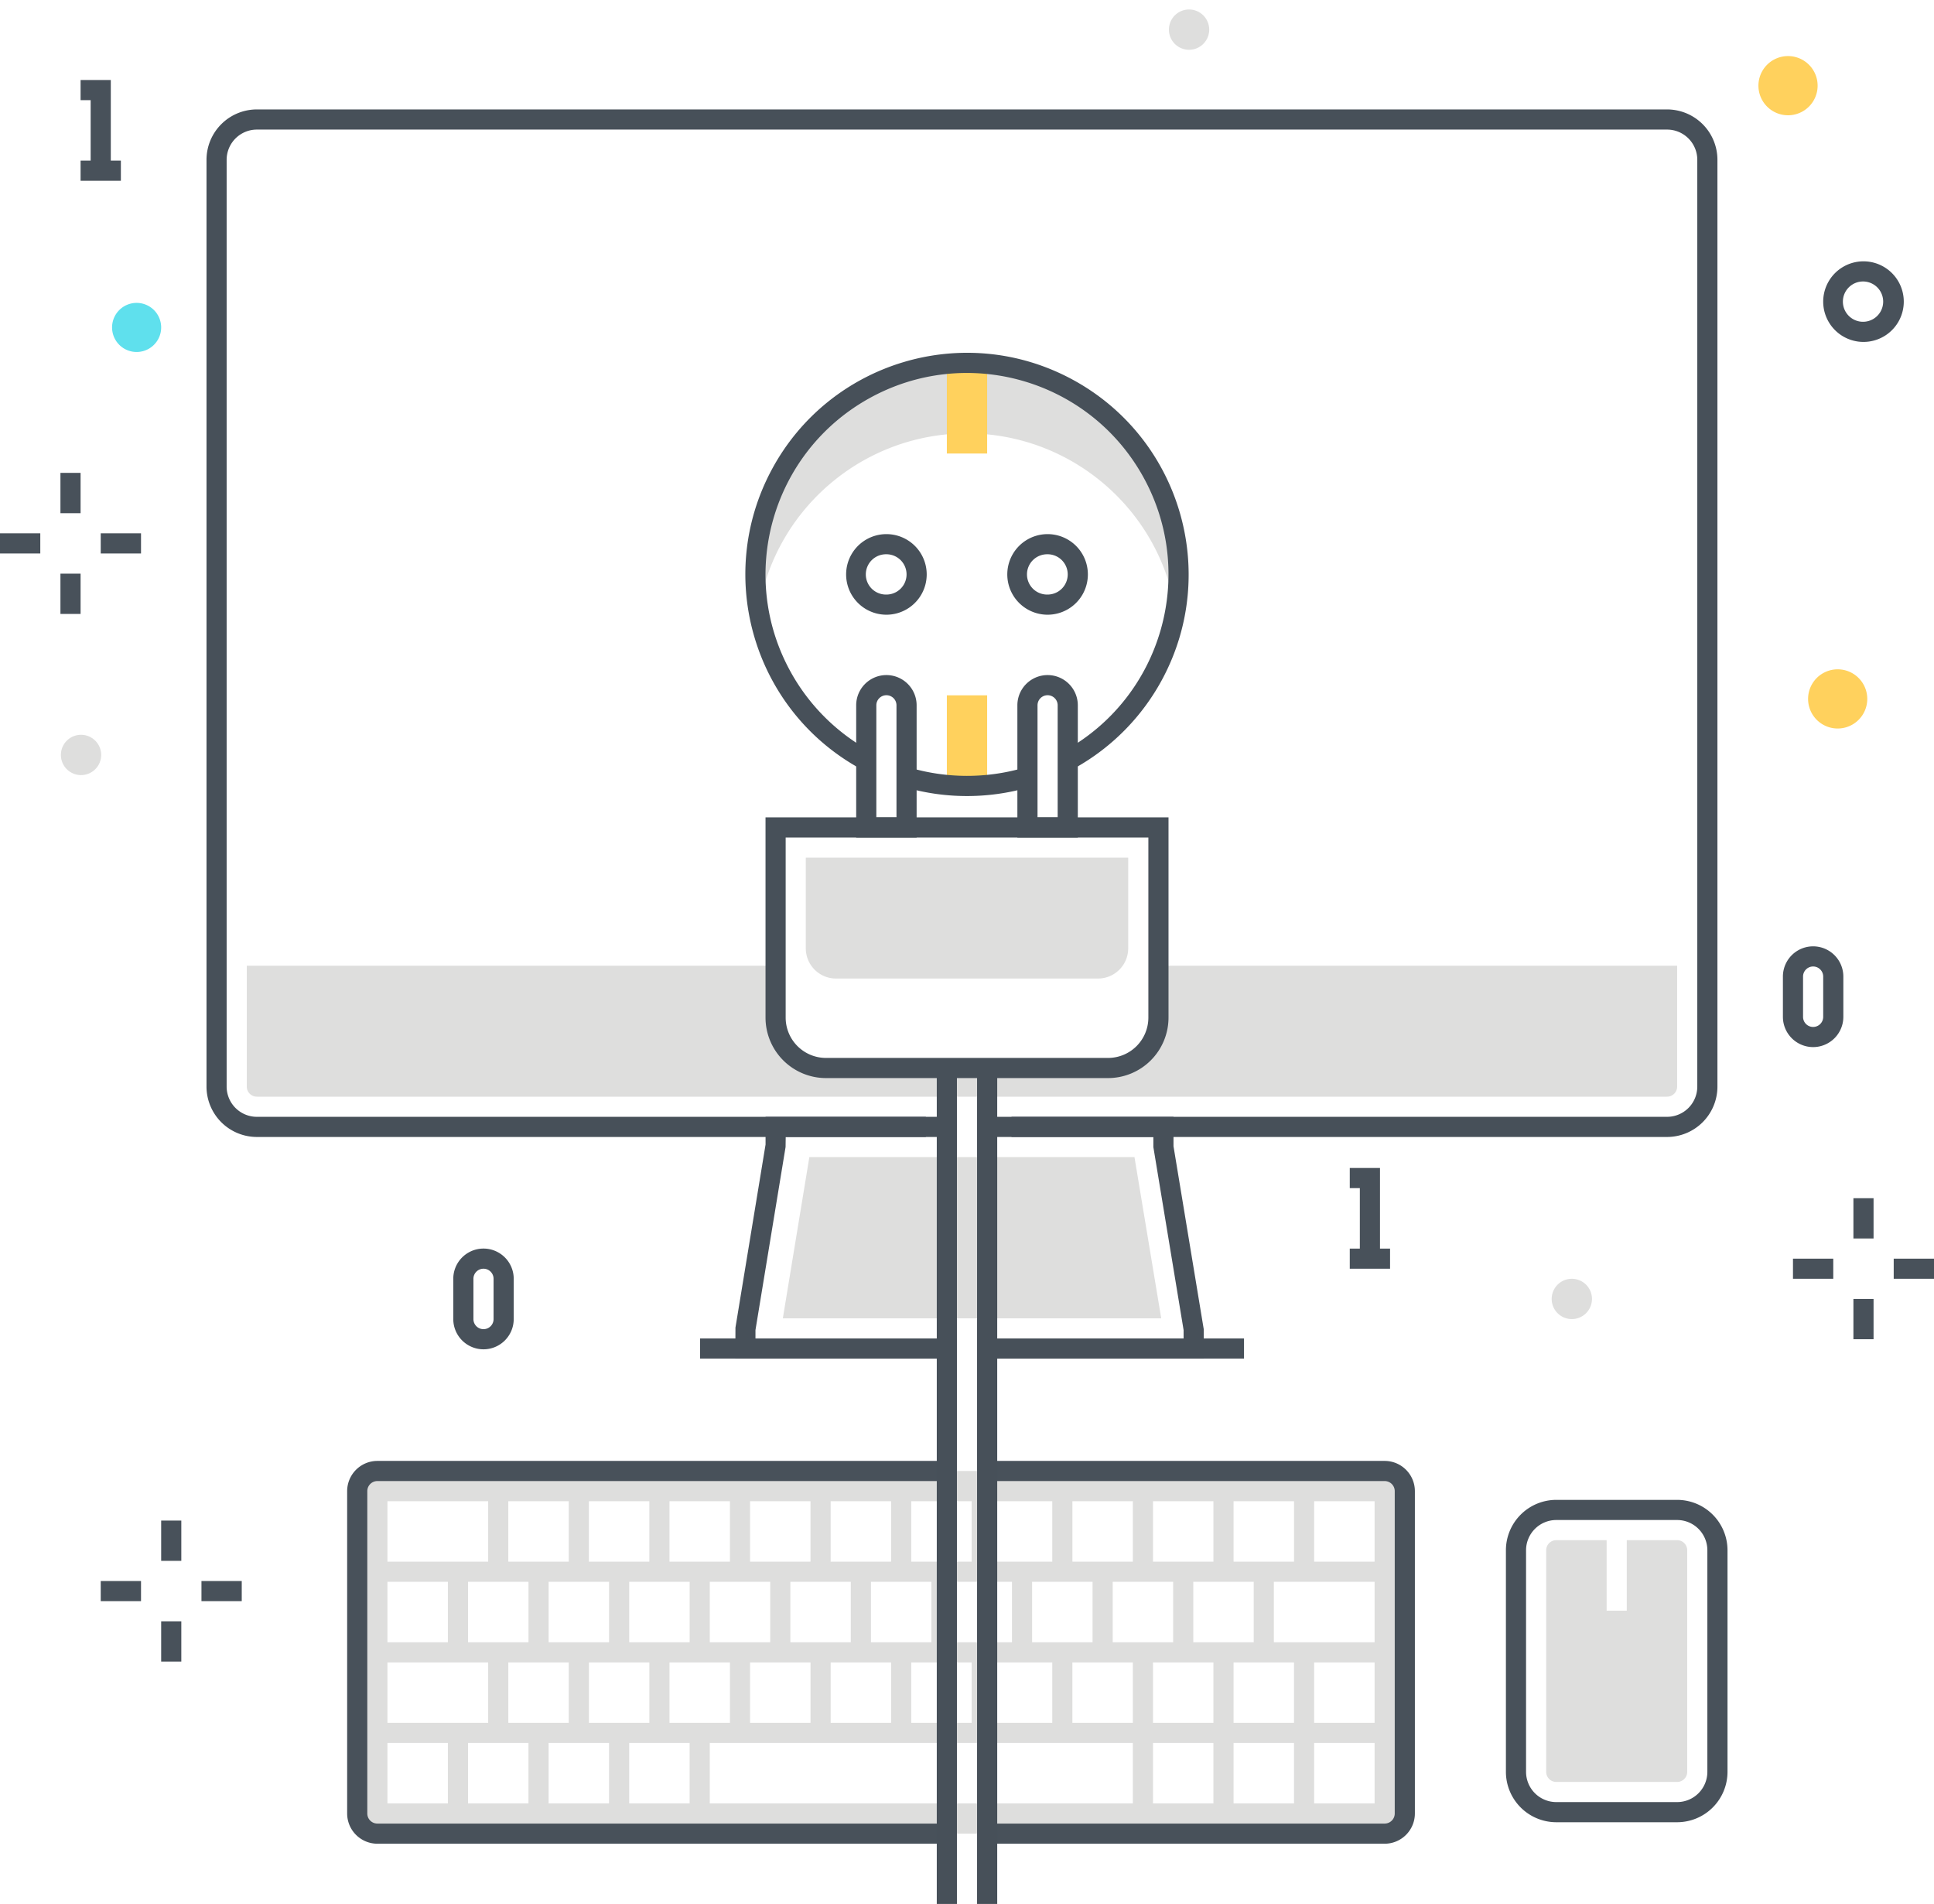 <?xml version="1.0" encoding="utf-8"?><svg xmlns="http://www.w3.org/2000/svg" width="192" height="189" viewBox="0 0 192 189"><g fill="none" fill-rule="evenodd"><path fill="#DEDEDD" d="M115.005 95.864v5.154a5 5 0 0 1-5 5H81.998a5 5 0 0 1-5-5v-5.154H24.5v12c.001.552.448.999 1 1h140c.552-.001 1-.448 1-1v-12h-51.495"/><path fill="#48515A" d="M185 27.942a2 2 0 1 0-.001 3.999 2 2 0 0 0 .001-3.999zm0 6a4 4 0 1 1 0-8 4 4 0 0 1 0 8z"/><path fill="#475059" d="M165.5 112.864H98.083v-2H165.5a3.002 3.002 0 0 0 3-3V15.863a3.002 3.002 0 0 0-3-3h-140a3.004 3.004 0 0 0-3 3v92.001a3.004 3.004 0 0 0 3 3h68.584v2H25.5a5.005 5.005 0 0 1-4.999-5V15.863a5.005 5.005 0 0 1 4.999-5h140a5.005 5.005 0 0 1 5 5v92.001a5.005 5.005 0 0 1-5 5"/><path fill="#475059" d="M93.75 134.866H73l.013-3.08 2.989-18.17v-2.752h15.915v2H78.002l-.013.996L75 132.03v.836h18.75v2M119.503 134.866H98.076v-2h19.427v-.835l-3.002-18.167v-1h-14.084v-2h16.084v2.918l3.002 18.167v2.917"/><path fill="#475059" d="M98.076 134.864h25.425v-2H98.076zM69.501 134.864h24.25v-2h-24.25z"/><path fill="#DEDEDD" d="M77.717 130.865h37.565l-2.656-16.001H80.349l-2.632 16.001M130.464 155.021h6v-6h-6v6zm-4 8h10v-6h-10v6zm4 8h6v-6h-6v6zm0 8h6v-6h-6v6zm-8-8h6v-6h-6v6zm0 8h6v-6h-6v6zm-8-8h6v-6h-6v6zm0 8h6v-6h-6v6zm-8-8h6v-6h-6v6zm-36 8h42v-6h-42v6zm-8 0h6v-6h-6v6zm-8 0h6v-6h-6v6zm-8 0h6v-6h-6v6zm-8 0h6v-6h-6v6zm0-8h10v-6h-10v6zm0-8h6v-6h-6v6zm0-8h10v-6h-10v6zm12 0h6v-6h-6v6zm8 0h6v-6h-6v6zm8 0h6v-6h-6v6zm8 0h6v-6h-6v6zm8 0h6v-6h-6v6zm8 0h6v-6h-6v6zm8 0h6v-6h-6v6zm4 8h6v-6h-6v6zm-4 8h6v-6h-6v6zm-4-8h6v-6h-6v6zm-4 8h6v-6h-6v6zm-4-8h6v-6h-6v6zm-4 8h6v-6h-6v6zm-4-8h6v-6h-6v6zm-4 8h6v-6h-6v6zm-4-8h6v-6h-6v6zm-4 8h6v-6h-6v6zm-4-8h6v-6h-6v6zm-4 8h6v-6h-6v6zm-4-8h6v-6h-6v6zm-8 0h6v-6h-6v6zm4 8h6v-6h-6v6zm56-16h6v-6h-6v6zm4 8h6v-6h-6v6zm4-8h6v-6h-6v6zm4 8h6v-6h-6v6zm4-8h6v-6h-6v6zm15-9h-100a2 2 0 0 0-2 2v32a2 2 0 0 0 2 2h100a2 2 0 0 0 2-2v-32a2 2 0 0 0-2-2z"/><path fill="#48515A" d="M93.939 183.021H37.464a3.004 3.004 0 0 1-3-3v-32a3.004 3.004 0 0 1 3-3h56.351v2H37.464a1.002 1.002 0 0 0-1 1v32c.001.552.448.999 1 1h56.475v2m43.525 0H97.748v-2h39.716c.552-.001 1-.448 1-1v-32c0-.552-.448-.999-1-1H97.935v-2h39.529a3.003 3.003 0 0 1 3 3v32a3.003 3.003 0 0 1-3 3m17.037-32.133a3.004 3.004 0 0 0-3 3v22a3.004 3.004 0 0 0 3 3H166.5a3.004 3.004 0 0 0 3-3v-22a3.004 3.004 0 0 0-3-3h-11.999zm11.999 30h-11.999a5.006 5.006 0 0 1-5-5v-22a5.006 5.006 0 0 1 5-5H166.5a5.006 5.006 0 0 1 5 5v22a5.006 5.006 0 0 1-5 5z"/><path fill="#DEDEDD" d="M166.5 152.888h-5v7h-2v-7h-4.999c-.552.001-1 .448-1 1v22c0 .552.448.999 1 1H166.5a1.002 1.002 0 0 0 1-1v-22a1.002 1.002 0 0 0-1-1"/><path fill="#48515A" d="M16 154.942h2v-4h-2zM16 164.942h2v-4h-2zM20 158.942h4v-2h-4zM10 158.942h4v-2h-4zM184 122.942h2v-4h-2zM184 132.942h2v-4h-2zM188 126.942h4v-2h-4zM178 126.942h4v-2h-4zM6 50.942h2v-4H6zM6 60.942h2v-4H6zM10 54.942h4v-2h-4zM0 54.942h4v-2H0z"/><path fill="#FFD15D" d="M182.438 66.942a2.437 2.437 0 1 1 0 4.874 2.437 2.437 0 0 1 0-4.874"/><path fill="#FFD15D" d="M182.438 67.442a1.937 1.937 0 1 0-.002 3.874 1.937 1.937 0 0 0 .002-3.874zm0 4.875a2.937 2.937 0 1 1-.001-5.875 2.937 2.937 0 0 1 .001 5.875zm-4.876-66.25a2.437 2.437 0 1 1 .002 4.874 2.437 2.437 0 0 1-.002-4.874"/><path fill="#FFD15D" d="M177.563 6.567a1.937 1.937 0 1 0-.002 3.874 1.937 1.937 0 0 0 .002-3.874zm0 4.875a2.938 2.938 0 1 1-.001-5.875 2.938 2.938 0 0 1 .001 5.875z"/><path fill="#5FE0ED" d="M13.562 30.067a2.437 2.437 0 1 1 .002 4.874 2.437 2.437 0 0 1-.002-4.874"/><path fill="#DEDEDD" d="M8 72.942a2 2 0 1 1 .001 3.999A2 2 0 0 1 8 72.942m148 54a2 2 0 1 1 .001 3.999 2 2 0 0 1-.001-3.999m-38-126a2 2 0 1 1 .001 3.999A2 2 0 0 1 118 .942"/><path fill="#48515A" d="M11 16.943H9V9.942H8v-2h3v9.001"/><path fill="#48515A" d="M8 17.943h4v-2H8zM137 124.943h-2v-7.001h-1v-2h3v9.001"/><path fill="#48515A" d="M134 125.943h4v-2h-4zM180 95.941a1.002 1.002 0 0 0-1 1v4.001a1 1 0 0 0 2 0v-4.001a1.002 1.002 0 0 0-1-1zm0 8.001a3.004 3.004 0 0 1-3-3v-4.001a3 3 0 1 1 6 0v4.001a3.004 3.004 0 0 1-3 3zm-132 22a1.002 1.002 0 0 0-1 1v4.001a1 1 0 0 0 2 0v-4.001a1.002 1.002 0 0 0-1-1zm0 8.001a3.004 3.004 0 0 1-3-3v-4.001a3 3 0 1 1 6 0v4.001a3.004 3.004 0 0 1-3 3z"/><path fill="#475059" d="M77.998 83.138v17.88a4.005 4.005 0 0 0 4 4h28.007a4.005 4.005 0 0 0 4-4v-17.88H77.998zm32.007 23.88H81.998a6.007 6.007 0 0 1-6-6v-19.88h40.007v19.88a6.006 6.006 0 0 1-6 6z"/><path fill="#475059" d="M86.999 81.138h2V70.013a1 1 0 0 0-2 0v11.125zm4 2h-6V70.013a3 3 0 1 1 6 0v13.125zm12.002-2h2V70.013a1 1 0 0 0-2 0v11.125zm4 2h-6V70.013a3 3 0 1 1 6 0v13.125zM97 189h2v-82.86h-2zM93 189h2v-82.861h-2z"/><path fill="#DEDEDD" d="M79.996 85.137h32.008v9a3 3 0 0 1-3 3H82.996a3 3 0 0 1-3-3v-9M96 43.021c10.241.005 18.983 7.401 20.685 17.5 2.002-11.424-5.636-22.308-17.06-24.31-11.424-2.002-22.308 5.636-24.31 17.06a21.016 21.016 0 0 0 0 7.25C77.017 50.422 85.759 43.026 96 43.021"/><path fill="#FFD15D" d="M94 78.022h4v-9.001h-4zM94 45.021h4V36.02h-4z"/><path fill="#475059" d="M96 79.021a21.993 21.993 0 0 1-6.114-.861l.554-1.922a20.216 20.216 0 0 0 11.078.013l.55 1.922a22.04 22.04 0 0 1-6.068.848"/><path fill="#475059" d="M85.608 76.417c-10.71-5.74-14.739-19.074-8.999-29.783 5.739-10.71 19.074-14.739 29.783-8.999 10.709 5.739 14.738 19.073 8.999 29.783a22.004 22.004 0 0 1-8.652 8.809l-.978-1.745c9.64-5.392 13.085-17.577 7.694-27.217-5.392-9.641-17.577-13.085-27.217-7.694-9.641 5.392-13.085 17.577-7.694 27.217a20.005 20.005 0 0 0 8.01 7.867l-.946 1.762"/><path fill="#475059" d="M88 55.021a2 2 0 1 0-.001 3.999A2 2 0 0 0 88 55.02zm0 6a4 4 0 1 1 0-8 4 4 0 0 1 0 8zm16-6a2 2 0 1 0-.001 3.999A2 2 0 0 0 104 55.02zm0 6a4 4 0 1 1 0-8 4 4 0 0 1 0 8z"/></g></svg>
